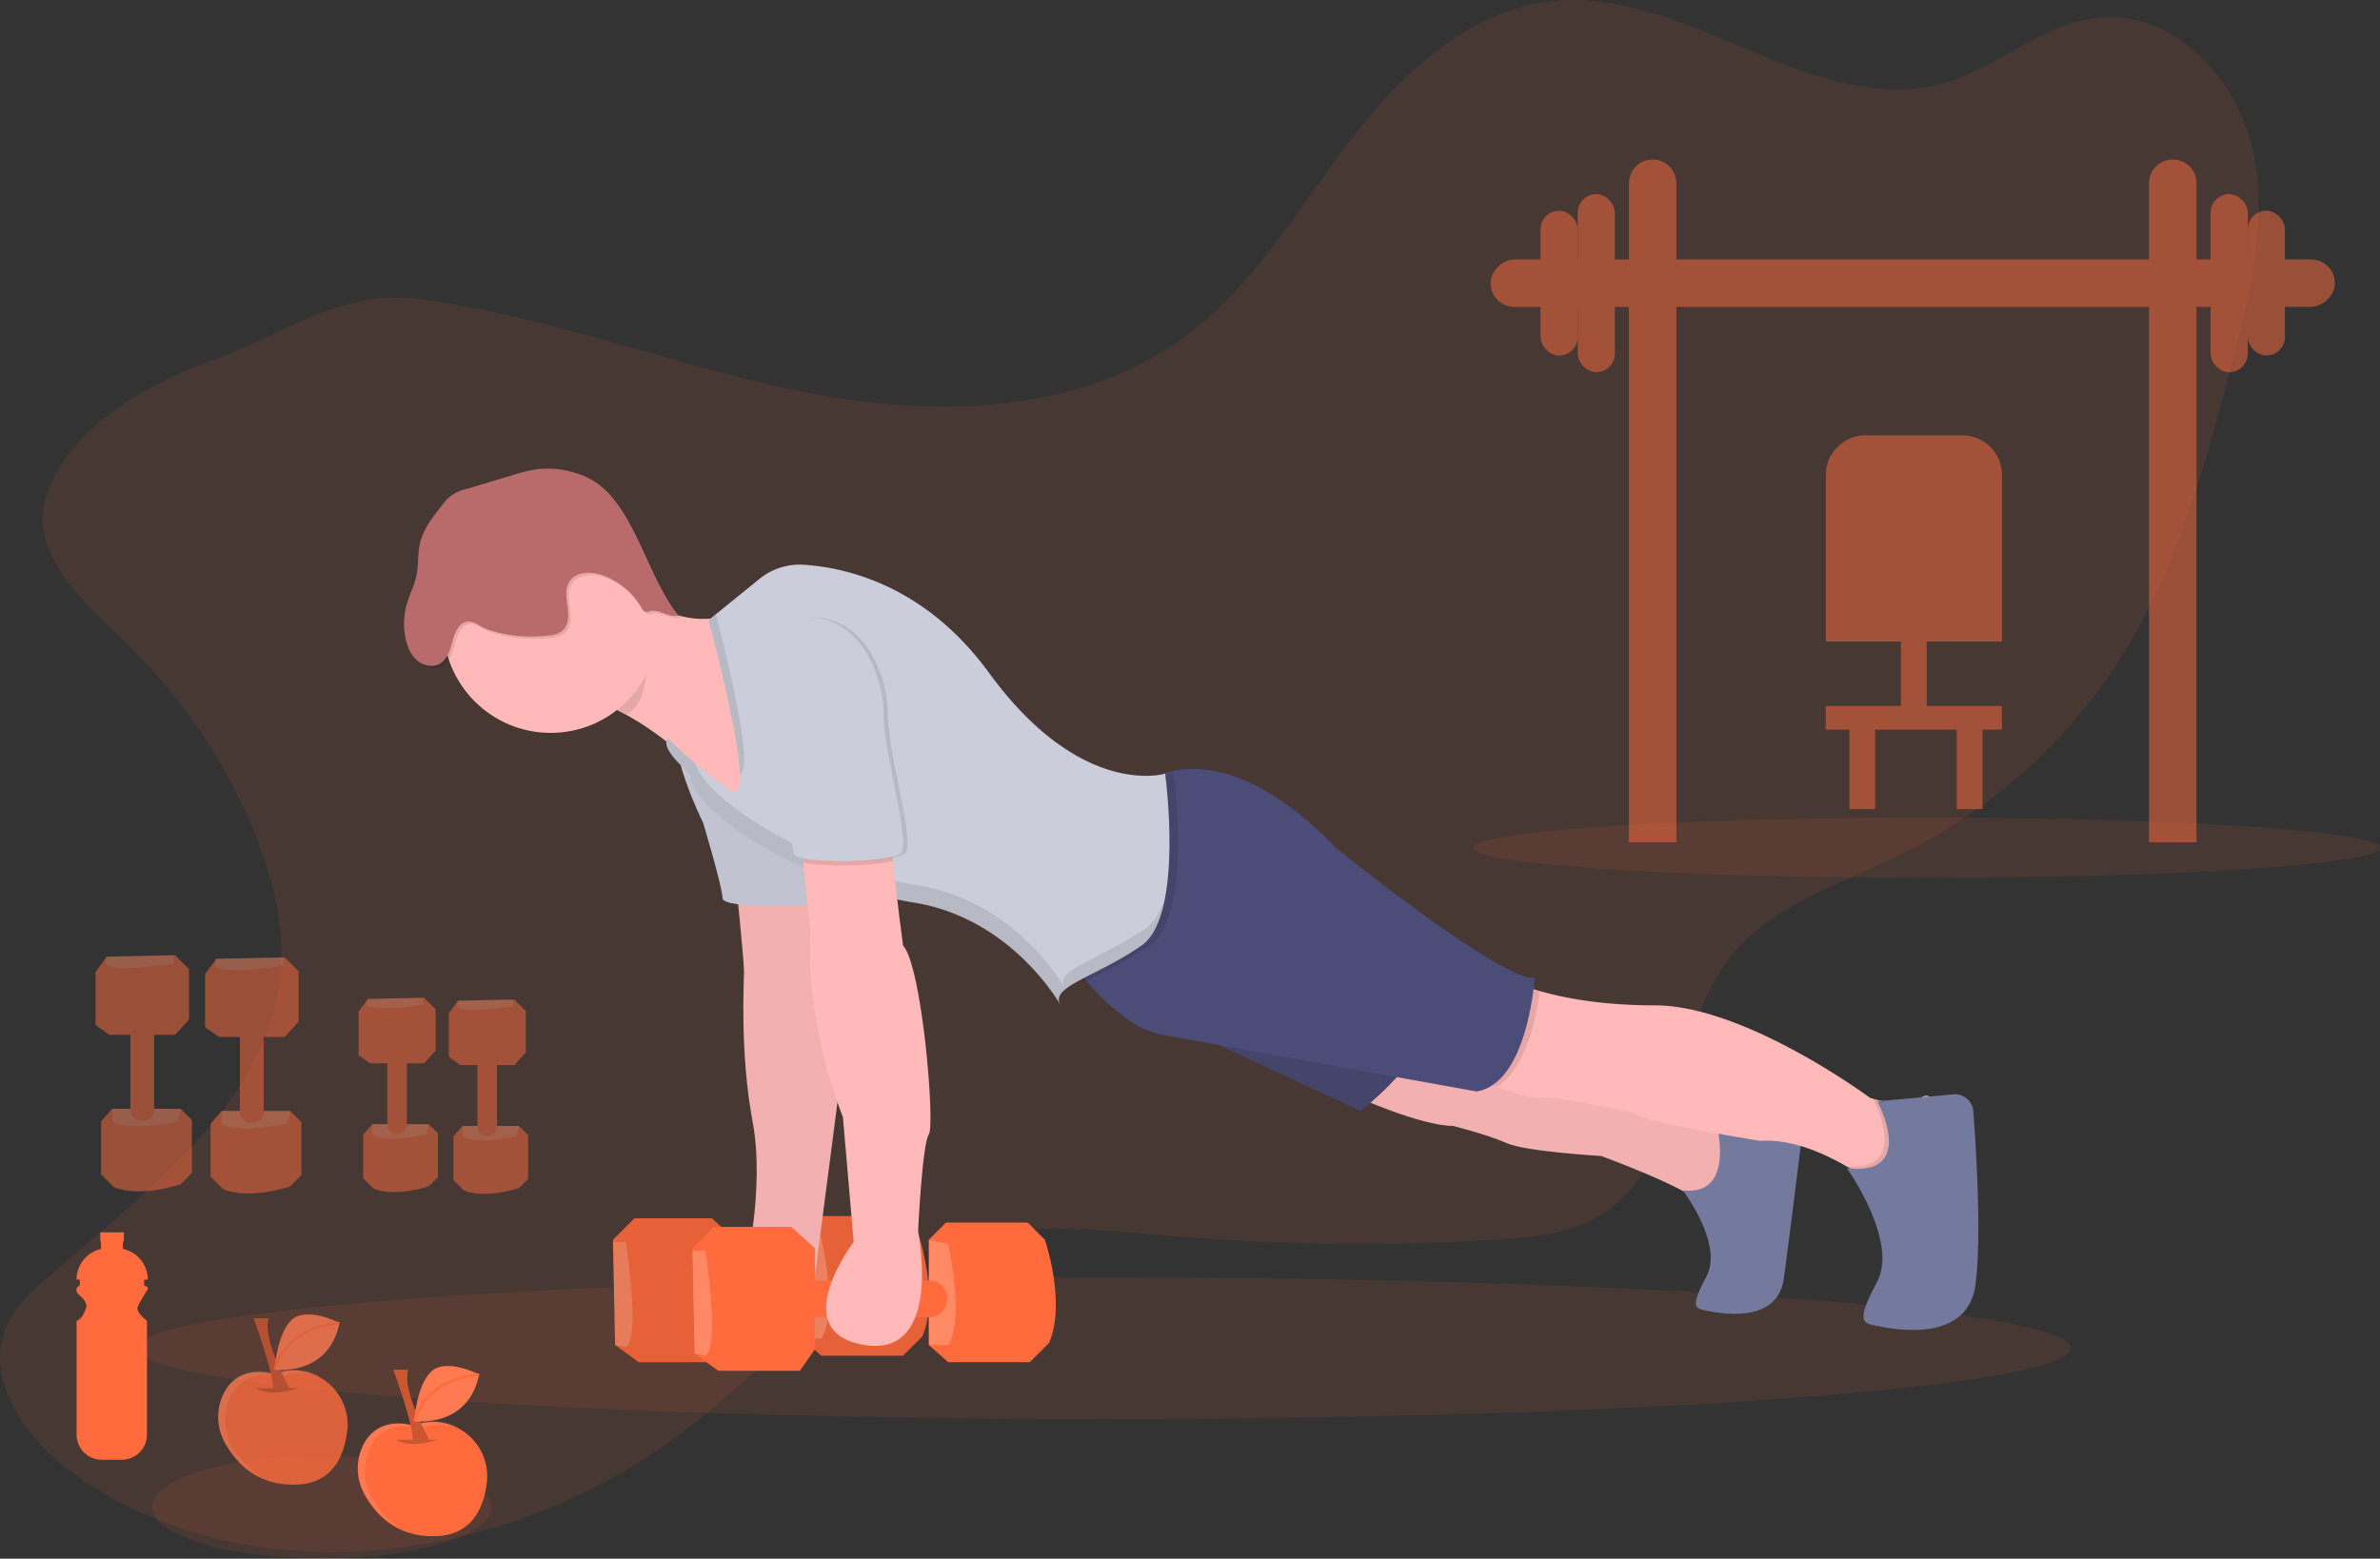 <svg xmlns="http://www.w3.org/2000/svg" width="1019.998" height="668.175" viewBox="0 0 1019.998 668.175">
  <rect x="0" y="0" width="1019.998" height="668.175" fill="#333333" stroke="none"/>
  <g id="undraw_healthy_habit_bh5w" transform="translate(-0.002 -0.005)">
    <path id="Path_317" data-name="Path 317" d="M109.75,328.95c-7.68,23.25,14.9,44.16,32.66,61A239.26,239.26,0,0,1,198.71,472c7.72,18.73,13.09,38.88,11.65,59.09-4.08,57.32-58.06,95.51-101.19,133.48C103.06,670,96.95,675.68,93.39,683c-11.43,23.49,8,50.56,29.4,65.54C199,801.86,309,786,382.92,729.55c38.28-29.24,71.18-69,117.57-82,29.66-8.27,61.14-4.35,91.83-1.8a977.724,977.724,0,0,0,138.34,1.64c16.18-1,33.1-2.56,46.65-11.45,34.31-22.48,28.52-75.78,53.28-108.48,17.8-23.5,48.21-32.56,74.68-45.55a233.64,233.64,0,0,0,97.83-90.78c21.25-36.17,32.26-77.29,43-117.83,8.1-30.46,16.23-62.36,9.37-93.13s-33.94-59.5-65.34-56.8c-24.11,2.07-43.29,21.12-66.51,27.94C868,167.69,814,110.8,756.3,116.29c-36.33,3.45-65.63,31-87.78,60s-40.9,61.65-70.15,83.49c-45.5,34-107.84,35.2-163.54,24.19s-109.14-32.68-165.46-39.9c-33.18-4.25-58.61,15.52-88.49,26.39C153.46,280.44,119.91,298.2,109.75,328.95Z" transform="translate(-90 -115.91)" fill="#ff6b3d" opacity="0.1"/>
    <ellipse id="Ellipse_21" data-name="Ellipse 21" cx="72.74" cy="22.1" rx="72.74" ry="22.1" transform="translate(65.21 623.98)" fill="#ff6b3d" opacity="0.1"/>
    <ellipse id="Ellipse_22" data-name="Ellipse 22" cx="194.27" cy="12.89" rx="194.27" ry="12.89" transform="translate(631.46 350.53)" fill="#ff6b3d" opacity="0.1"/>
    <g id="Group_724" data-name="Group 724" opacity="0.5">
      <path id="Path_318" data-name="Path 318" d="M708.28,68.4h0a10.16,10.16,0,0,1,10.16,10.16v282.5H698.12V78.55A10.16,10.16,0,0,1,708.28,68.4Z" fill="#ff6b3d"/>
      <path id="Path_319" data-name="Path 319" d="M931.21,68.4h0a10.16,10.16,0,0,1,10.16,10.16v282.5H921V78.55A10.16,10.16,0,0,1,931.21,68.4Z" fill="#ff6b3d"/>
      <rect id="Rectangle_105" data-name="Rectangle 105" width="20.32" height="361.84" rx="10.16" transform="translate(1000.67 111.23) rotate(90)" fill="#ff6b3d"/>
      <rect id="Rectangle_106" data-name="Rectangle 106" width="15.92" height="76.32" rx="7.96" transform="translate(676.16 83.22)" fill="#ff6b3d"/>
      <rect id="Rectangle_107" data-name="Rectangle 107" width="15.92" height="62.05" rx="7.96" transform="translate(660.24 90.36)" fill="#ff6b3d"/>
      <rect id="Rectangle_108" data-name="Rectangle 108" width="15.92" height="76.32" rx="7.96" transform="translate(963.33 159.54) rotate(180)" fill="#ff6b3d"/>
      <rect id="Rectangle_109" data-name="Rectangle 109" width="15.92" height="62.05" rx="7.96" transform="translate(979.25 152.4) rotate(180)" fill="#ff6b3d"/>
    </g>
    <g id="Group_725" data-name="Group 725" opacity="0.5">
      <path id="Path_320" data-name="Path 320" d="M799.46,186.64H841a17,17,0,0,1,17,17V275H782.5V203.64a17,17,0,0,1,16.96-17Z" fill="#ff6b3d"/>
      <rect id="Rectangle_110" data-name="Rectangle 110" width="11.05" height="36.83" transform="translate(814.68 268.59)" fill="#ff6b3d"/>
      <rect id="Rectangle_111" data-name="Rectangle 111" width="11.05" height="36.83" transform="translate(792.58 310.02)" fill="#ff6b3d"/>
      <rect id="Rectangle_112" data-name="Rectangle 112" width="11.05" height="36.83" transform="translate(838.62 310.02)" fill="#ff6b3d"/>
      <rect id="Rectangle_113" data-name="Rectangle 113" width="75.5" height="10.13" transform="translate(782.46 302.65)" fill="#ff6b3d"/>
    </g>
    <ellipse id="Ellipse_23" data-name="Ellipse 23" cx="414.32" cy="30.38" rx="414.32" ry="30.38" transform="translate(58.77 547.57)" fill="#ff6b3d" opacity="0.1"/>
    <path id="Path_321" data-name="Path 321" d="M670.36,585.67s28.54,12.89,42.35,12.89c0,0,14.73,3.68,23,7.37s40.51,5.52,40.51,5.52,37.75,13.81,42.35,20.26,18.41-23,18.41-23l-7.37-18.41-139-26.7Z" transform="translate(-90 -115.91)" fill="#ffb9b9"/>
    <path id="Path_322" data-name="Path 322" d="M670.36,585.67s28.54,12.89,42.35,12.89c0,0,14.73,3.68,23,7.37s40.51,5.52,40.51,5.52,37.75,13.81,42.35,20.26,18.41-23,18.41-23l-7.37-18.41-139-26.7Z" transform="translate(-90 -115.91)" opacity="0.05"/>
    <path id="Path_323" data-name="Path 323" d="M811.23,626.19s17.49,23,10.13,36.83-4.6,13.81,0,14.73,30.38,6.45,33.15-13.81,8.29-65.37,8.29-65.37L825,594.88S835.17,628.95,811.23,626.19Z" transform="translate(-90 -115.91)" fill="#737a9d"/>
    <path id="Path_324" data-name="Path 324" d="M593.94,555.29l79.18,36.83s24.86-19.34,23-29.46l-92.07-22.1Z" transform="translate(-90 -115.91)" fill="#4c4c78"/>
    <path id="Path_325" data-name="Path 325" d="M593.94,555.29l79.18,36.83s24.86-19.34,23-29.46l-92.07-22.1Z" transform="translate(-90 -115.91)" opacity="0.1"/>
    <path id="Path_326" data-name="Path 326" d="M926.32,603.17,918,623.42,898.7,628a123.294,123.294,0,0,0-17.29-12.08c-10.39-6-24.06-11.87-37-10.94,0,0-51.56-8.29-54.32-12,0,0-33.15-7.37-40.51-6.45-3.55.44-11.18-2.11-18.12-4.88-7.45-3-14.11-6.17-14.11-6.17l23.94-37.75a64.346,64.346,0,0,0,8.6,3c9.15,2.68,25.62,6.16,49.41,6.16,38.67,0,92.07,39.59,92.07,39.59s.53.18,1.44.45c4,1.21,15.4,4.06,20.66-.45C919.87,581.07,926.32,603.17,926.32,603.17Z" transform="translate(-90 -115.91)" fill="#ffb9b9"/>
    <path id="Path_327" data-name="Path 327" d="M926.32,603.17,918,623.42,898.7,628a123.294,123.294,0,0,0-17.29-12.08c28.08,2.11,11.31-28.89,11.31-28.89h.06c4,1.21,15.4,4.06,20.66-.45C919.87,581.07,926.32,603.17,926.32,603.17Z" transform="translate(-90 -115.91)" opacity="0.1"/>
    <path id="Path_328" data-name="Path 328" d="M881.52,616.7s22.27,31.23,12.9,48.82-5.86,17.58,0,18.76,38.69,8.21,42.2-17.58c2.7-19.83.33-57.89-.91-74.41a7.89,7.89,0,0,0-8.58-7.26l-32.57,3S912,620.22,881.52,616.7Z" transform="translate(-90 -115.91)" fill="#737a9d"/>
    <path id="Path_329" data-name="Path 329" d="M262.71,531.45l.92,45.12,10.13,7.36h34.99l6.44-9.2V531.45l-10.13-9.21H271.92Z" fill="#ff6b3d"/>
    <path id="Path_330" data-name="Path 330" d="M358.23,648.28s6.45,41.43,0,45.12l-4.6-.92-.92-44.19Z" transform="translate(-90 -115.91)" fill="#fff" opacity="0.2"/>
    <path id="Path_331" data-name="Path 331" d="M433.73,644.6l7.37-7.37h35l7.37,7.37s9.21,26.7,1.84,44.19L477,697.08H442l-8.29-7.37Z" transform="translate(-90 -115.91)" fill="#ff6b3d"/>
    <path id="Path_332" data-name="Path 332" d="M262.71,531.45l.92,45.12,10.13,7.36h34.99l6.44-9.2V531.45l-10.13-9.21H271.92Z" opacity="0.1"/>
    <path id="Path_333" data-name="Path 333" d="M433.73,644.6l7.37-7.37h35l7.37,7.37s9.21,26.7,1.84,44.19L477,697.08H442l-8.29-7.37Z" transform="translate(-90 -115.91)" opacity="0.1"/>
    <path id="Path_334" data-name="Path 334" d="M442,646.44s7.37,32.23,0,43.27h-8.29V644.6Z" transform="translate(-90 -115.91)" fill="#fff" opacity="0.2"/>
    <path id="Path_335" data-name="Path 335" d="M405.19,491.76s3.68,35.91,3.68,40.51-1.84,35,3.68,64.45S408.87,663,408.87,663h30.38l12.89-99.44-9.21-52.48-3.68-16.57Z" transform="translate(-90 -115.91)" fill="#ffb9b9"/>
    <path id="Path_336" data-name="Path 336" d="M405.19,491.76s3.68,35.91,3.68,40.51-1.84,35,3.68,64.45S408.87,663,408.87,663h30.38l12.89-99.44-9.21-52.48-3.68-16.57Z" transform="translate(-90 -115.91)" opacity="0.05"/>
    <path id="Path_337" data-name="Path 337" d="M399.67,400.61s-40.51.92-8.29,68.13c0,0,8.29,27.62,8.29,32.23s41.43,4.6,46,0-7.37-42.35-7.37-59.85S426.37,395.09,399.67,400.61Z" transform="translate(-90 -115.91)" fill="#cbcdda"/>
    <path id="Path_338" data-name="Path 338" d="M399.67,400.61s-40.51.92-8.29,68.13c0,0,8.29,27.62,8.29,32.23s41.43,4.6,46,0-7.37-42.35-7.37-59.85S426.37,395.09,399.67,400.61Z" transform="translate(-90 -115.91)" opacity="0.05"/>
    <path id="Path_339" data-name="Path 339" d="M350.87,361s35,37.75,64.45,10.13l-3.68,97.6s-47.88-58-81-53.4Z" transform="translate(-90 -115.91)" fill="#ffb9b9"/>
    <path id="Path_340" data-name="Path 340" d="M749.85,540.84c-1.4,10.79-5.8,33.51-18.43,40.87-7.45-3-14.11-6.17-14.11-6.17l23.94-37.75A64.333,64.333,0,0,0,749.85,540.84Z" transform="translate(-90 -115.91)" opacity="0.1"/>
    <path id="Path_341" data-name="Path 341" d="M747.7,535s-2.76,45.12-24.86,48.8L589.36,559.72a40.29,40.29,0,0,1-17.74-8c-5.39-4.24-12-10-15.91-15.28-2.12-2.88-3.4-5.63-3.19-7.9.92-10.13,41.43-34.07,27.62-76.42a25.237,25.237,0,0,1,6.48-3.72c11.53-4.79,38.07-8.31,76.38,31.34C663,479.79,733.89,536.88,747.7,535Z" transform="translate(-90 -115.91)" fill="#4c4c78"/>
    <path id="Path_342" data-name="Path 342" d="M296.78,535.13l.92,45.12,10.12,7.37h34.99l6.45-9.21V535.13l-10.13-9.2H305.98Z" fill="#ff6b3d"/>
    <path id="Path_343" data-name="Path 343" d="M392.3,652s6.45,41.43,0,45.12l-4.6-.92-.92-44.2Z" transform="translate(-90 -115.91)" fill="#fff" opacity="0.2"/>
    <path id="Path_344" data-name="Path 344" d="M488.06,647.36l7.37-7.37h35l7.37,7.37s9.21,26.7,1.84,44.19l-8.29,8.29h-35l-8.29-7.37Z" transform="translate(-90 -115.91)" fill="#ff6b3d"/>
    <path id="Path_345" data-name="Path 345" d="M496.34,649.2s7.37,32.23,0,43.27h-8.29V647.36Z" transform="translate(-90 -115.91)" fill="#fff" opacity="0.2"/>
    <path id="Path_346" data-name="Path 346" d="M439,664.86h49.81c3.9,0,7.06,3.5,7.06,7.83h0c0,4.32-3.16,7.83-7.06,7.83H439c-4.23,0-7.51-4.09-7-8.74h0C432.41,667.83,435.43,664.86,439,664.86Z" transform="translate(-90 -115.91)" fill="#ff6b3d"/>
    <path id="Path_347" data-name="Path 347" d="M582.89,521.22c-9.85,6.9-20.23,11.42-27.19,15.27-2.12-2.88-3.4-5.63-3.19-7.9.92-10.13,41.43-34.07,27.62-76.42a25.236,25.236,0,0,1,6.48-3.72,28.12,28.12,0,0,0,6.41-.88S601.3,508.33,582.89,521.22Z" transform="translate(-90 -115.91)" opacity="0.1"/>
    <path id="Path_348" data-name="Path 348" d="M376.19,432.37s13.81,13.81,27.16,22.56c12.32,8.07-9.67-73.2-9.67-73.2s13.64-11,21.65-17.53a27.44,27.44,0,0,1,19.08-6.2c18.43,1.19,52.19,8.94,79.43,46.3,39.59,54.32,75.5,43.27,75.5,43.27s8.29,60.77-10.13,73.66-38.67,17.49-35,24.86-16.57-35.91-62.61-43.27-96.68-39.59-95.75-55.24C385.86,447.57,372.51,437,376.19,432.37Z" transform="translate(-90 -115.91)" fill="#cbcdda"/>
    <path id="Path_349" data-name="Path 349" d="M366.52,385a46.27,46.27,0,0,0-.7-7.94c-12.06-6-10.35-14.16-10.35-14.16l-20.26,54.32c7.41-1,15.56,1.08,23.74,5C369.72,413.71,366.52,399.69,366.52,385Z" transform="translate(-90 -115.91)" opacity="0.1"/>
    <circle id="Ellipse_24" data-name="Ellipse 24" cx="46.04" cy="46.04" r="46.04" transform="translate(189.97 222.09)" fill="#ffb9b9"/>
    <path id="Path_350" data-name="Path 350" d="M284.18,394.42c-.85,2.73-2.16,5.54-4.63,7-3,1.78-7.14.9-9.81-1.4s-4.11-5.74-4.86-9.18a30.82,30.82,0,0,1,.5-15.05c1.2-4.15,3.27-8,4.14-12.25.93-4.52.46-9.25,1.5-13.75,1.41-6.1,5.43-11.21,9.35-16.1a16.62,16.62,0,0,1,10.83-7.2l19.27-5.81A65.112,65.112,0,0,1,321.69,318a38.87,38.87,0,0,1,14.59,1.28A33.609,33.609,0,0,1,346.86,324a39.131,39.131,0,0,1,8.35,8.45c10.19,13.32,16,35.11,26.51,48.22-4.15,1.28-8.3-3-12.45-1.7a2.92,2.92,0,0,1-1.87.15,3.07,3.07,0,0,1-1.37-1.52,31.87,31.87,0,0,0-16.29-13.94c-5.1-1.93-12-1.92-14.79,2.76-1.89,3.16-1.13,7.15-.63,10.8s.41,8-2.48,10.25a10.72,10.72,0,0,1-5.38,1.82,59.28,59.28,0,0,1-26.66-2.61c-3-1-6.05-4.13-9.22-3.13C286.3,384.9,285.31,390.79,284.18,394.42Z" transform="translate(-90 -115.91)" opacity="0.1"/>
    <path id="Path_351" data-name="Path 351" d="M283.17,393.41c-.85,2.73-2.16,5.54-4.63,7-3,1.78-7.14.9-9.81-1.4s-4.11-5.74-4.86-9.18a30.82,30.82,0,0,1,.5-15.05c1.2-4.15,3.27-8,4.14-12.25.93-4.52.46-9.25,1.5-13.75,1.41-6.1,5.43-11.21,9.35-16.1a16.62,16.62,0,0,1,10.83-7.2l19.27-5.81A65.11,65.11,0,0,1,320.68,317a38.87,38.87,0,0,1,14.59,1.28A33.611,33.611,0,0,1,345.85,323a39.129,39.129,0,0,1,8.35,8.45c10.19,13.32,16,35.11,26.51,48.22-4.15,1.28-8.3-3-12.45-1.7a2.92,2.92,0,0,1-1.87.15A3.07,3.07,0,0,1,365,376.6a31.87,31.87,0,0,0-16.29-13.94c-5.1-1.93-12-1.92-14.79,2.76-1.89,3.16-1.13,7.15-.63,10.8s.41,8-2.48,10.25a10.72,10.72,0,0,1-5.38,1.82,59.28,59.28,0,0,1-26.66-2.61c-3-1-6.05-4.13-9.22-3.13C285.29,383.89,284.3,389.78,283.17,393.41Z" transform="translate(-90 -115.91)" fill="#b96b6b"/>
    <g id="Group_726" data-name="Group 726" opacity="0.1">
      <path id="Path_352" data-name="Path 352" d="M396.8,379.22l-3.12,2.52s12.89,47.63,13.4,66.34C413.66,446.3,401,395.34,396.8,379.22Z" transform="translate(-90 -115.91)"/>
      <path id="Path_353" data-name="Path 353" d="M581,513.86c-18.41,12.89-38.67,17.49-35,24.86s-16.57-35.91-62.61-43.27c-43.19-6.91-90.43-35.7-95.35-52.16-6.9-5.9-11.92-10.91-11.92-10.91-3.68,4.6,9.67,15.19,9.67,15.19-.92,15.65,49.72,47.88,95.75,55.24s66.29,50.64,62.61,43.27,16.57-12,35-24.86c5.27-3.69,8.35-11.3,10.07-20.29C587.44,506.62,584.8,511.23,581,513.86Z" transform="translate(-90 -115.91)"/>
    </g>
    <path id="Path_354" data-name="Path 354" d="M488.06,602.25c-2.76,3.68-4.6,41.43-4.6,41.43s11,54.32-23,48.8-4.6-44.19-4.6-44.19l-4.6-53.4c-17.49-46-13.81-79.18-13.81-79.18l-3.27-30.07-1.34-12.28,39.59-9.21c-1.08,1.44-.62,10.42.35,20.85,1.51,16.34,4.25,36.23,4.25,36.23C485.29,530.43,490.82,598.56,488.06,602.25Z" transform="translate(-90 -115.91)" fill="#ffb9b9"/>
    <path id="Path_355" data-name="Path 355" d="M431.89,381.28s-40.51.92-8.29,68.13c0,0,8.29,27.62,8.29,32.23s41.43,4.6,46,0-7.37-42.35-7.37-59.85S458.59,375.75,431.89,381.28Z" transform="translate(-90 -115.91)" opacity="0.1"/>
    <path id="Path_356" data-name="Path 356" d="M472.75,485c-8.6,2.35-29.68,2.56-38.61.64l-1.34-12.28,39.59-9.21C471.33,465.58,471.79,474.56,472.75,485Z" transform="translate(-90 -115.91)" opacity="0.1"/>
    <path id="Path_357" data-name="Path 357" d="M430.05,381.28s-40.51.92-8.29,68.13c0,0,8.29,27.62,8.29,32.23s41.43,4.6,46,0-7.37-42.35-7.37-59.85S456.75,375.75,430.05,381.28Z" transform="translate(-90 -115.91)" fill="#cbcdda"/>
    <g id="Group_727" data-name="Group 727" opacity="0.5">
      <path id="Path_358" data-name="Path 358" d="M75.04,409.5l-29.32.6-4.78,6.58v22.74l5.98,4.19H75.04l5.99-6.58V415.49Z" fill="#ff6b3d"/>
      <path id="Path_359" data-name="Path 359" d="M164.45,529s-26.93,4.19-29.32,0l.6-3,28.72-.6Z" transform="translate(-90 -115.91)" fill="#fff" opacity="0.2"/>
      <path id="Path_360" data-name="Path 360" d="M167.44,591.23l4.79,4.79v22.74l-4.79,4.79s-17.35,6-28.72,1.2l-5.39-5.39V596.62l4.79-5.39Z" transform="translate(-90 -115.91)" fill="#ff6b3d"/>
      <path id="Path_361" data-name="Path 361" d="M166.24,596.62s-20.94,4.79-28.12,0v-5.39h29.32Z" transform="translate(-90 -115.91)" fill="#fff" opacity="0.2"/>
      <path id="Path_362" data-name="Path 362" d="M156.07,559.36v32.37a4.86,4.86,0,0,1-5.09,4.59h0a4.86,4.86,0,0,1-5.09-4.59V559.36c0-2.75,2.66-4.88,5.68-4.56h0a4.79,4.79,0,0,1,4.5,4.56Z" transform="translate(-90 -115.91)" fill="#ff6b3d"/>
      <path id="Path_363" data-name="Path 363" d="M122,410.42l-29.32.6-4.79,6.58v22.74l5.99,4.19H122l5.98-6.58V416.41Z" fill="#ff6b3d"/>
      <path id="Path_364" data-name="Path 364" d="M211.4,529.93s-26.93,4.19-29.32,0l.6-3,28.72-.6Z" transform="translate(-90 -115.91)" fill="#fff" opacity="0.2"/>
      <path id="Path_365" data-name="Path 365" d="M214.39,592.16l4.79,4.79v22.74l-4.79,4.79s-17.35,6-28.72,1.2l-5.39-5.39V597.54l4.79-5.39Z" transform="translate(-90 -115.91)" fill="#ff6b3d"/>
      <path id="Path_366" data-name="Path 366" d="M213.2,597.54s-20.94,4.79-28.12,0v-5.39H214.4Z" transform="translate(-90 -115.91)" fill="#fff" opacity="0.2"/>
      <path id="Path_367" data-name="Path 367" d="M203,560.28v32.37a4.86,4.86,0,0,1-5.09,4.59h0a4.86,4.86,0,0,1-5.09-4.59V560.28c0-2.75,2.66-4.88,5.68-4.56h0a4.79,4.79,0,0,1,4.5,4.56Z" transform="translate(-90 -115.91)" fill="#ff6b3d"/>
      <path id="Path_368" data-name="Path 368" d="M181.78,427.74l-24.14.49-3.94,5.42v18.72l4.93,3.44h23.15l4.92-5.42V432.66Z" fill="#ff6b3d"/>
      <path id="Path_369" data-name="Path 369" d="M271.28,546.6s-22.17,3.45-24.14,0l.49-2.46,23.64-.49Z" transform="translate(-90 -115.91)" fill="#fff" opacity="0.2"/>
      <path id="Path_370" data-name="Path 370" d="M273.75,597.83l3.94,3.94v18.72l-3.94,3.94s-14.28,4.93-23.64,1L245.67,621V602.26l3.94-4.43Z" transform="translate(-90 -115.91)" fill="#ff6b3d"/>
      <path id="Path_371" data-name="Path 371" d="M272.76,602.26s-17.24,3.94-23.15,0v-4.43h24.14Z" transform="translate(-90 -115.91)" fill="#fff" opacity="0.2"/>
      <path id="Path_372" data-name="Path 372" d="M264.39,571.59v26.65A4,4,0,0,1,260.2,602h0a4,4,0,0,1-4.19-3.78V571.59a4.05,4.05,0,0,1,4.68-3.75h0a3.94,3.94,0,0,1,3.7,3.75Z" transform="translate(-90 -115.91)" fill="#ff6b3d"/>
      <path id="Path_373" data-name="Path 373" d="M220.43,428.49l-24.14.5-3.94,5.41v18.72l4.93,3.45h23.15l4.93-5.42V433.42Z" fill="#ff6b3d"/>
      <path id="Path_374" data-name="Path 374" d="M309.94,547.36s-22.17,3.45-24.14,0l.49-2.46,23.64-.49Z" transform="translate(-90 -115.91)" fill="#fff" opacity="0.2"/>
      <path id="Path_375" data-name="Path 375" d="M312.4,598.59l3.94,3.94v18.72l-3.94,3.94s-14.28,4.93-23.64,1l-4.43-4.43V603l3.94-4.43Z" transform="translate(-90 -115.91)" fill="#ff6b3d"/>
      <path id="Path_376" data-name="Path 376" d="M311.42,603s-17.24,3.94-23.15,0v-4.43H312.4Z" transform="translate(-90 -115.91)" fill="#fff" opacity="0.2"/>
      <path id="Path_377" data-name="Path 377" d="M303,572.35V599a4,4,0,0,1-4.19,3.78h0a4,4,0,0,1-4.19-3.78V572.35a4.05,4.05,0,0,1,4.68-3.75h0A3.94,3.94,0,0,1,303,572.35Z" transform="translate(-90 -115.91)" fill="#ff6b3d"/>
    </g>
    <g id="Group_728" data-name="Group 728" opacity="0.8">
      <path id="Path_378" data-name="Path 378" d="M207.18,705s-14.17-4.8-21,7.69a22.78,22.78,0,0,0,.3,21.93c4.48,8.1,13.71,18.61,31.2,17.68,14.84-.79,19.77-12.12,21.11-22.65a23.27,23.27,0,0,0-30.9-24.91Z" transform="translate(-90 -115.91)" fill="#ff6b3d"/>
      <path id="Path_379" data-name="Path 379" d="M189.49,735.73a22.78,22.78,0,0,1-.3-21.93c6.82-12.49,21-7.69,21-7.69l.73-.26a23.06,23.06,0,0,1,16.65.37,23.06,23.06,0,0,0-19.66-1.88l-.73.26s-14.17-4.8-21,7.69a22.78,22.78,0,0,0,.3,21.93c3,5.33,8,11.7,16,15.17a35.13,35.13,0,0,1-12.99-13.66Z" transform="translate(-90 -115.91)" fill="#fff" opacity="0.1"/>
      <path id="Path_380" data-name="Path 380" d="M199.86,711s5.25,4.13,18,0" transform="translate(-90 -115.91)" opacity="0.2"/>
      <path id="Path_381" data-name="Path 381" d="M198.74,681s9,24.4,8.26,30.78l7.13-.75s-12-21.39-9-30Z" transform="translate(-90 -115.91)" fill="#ff6b3d"/>
      <path id="Path_382" data-name="Path 382" d="M198.74,681s9,24.4,8.26,30.78l7.13-.75s-12-21.39-9-30Z" transform="translate(-90 -115.91)" opacity="0.2"/>
      <path id="Path_383" data-name="Path 383" d="M235.5,683s-14.18-7.25-20.52-1.26-7.32,21.3-7.32,21.3S230.78,706.23,235.5,683Z" transform="translate(-90 -115.91)" fill="#ff6b3d"/>
      <path id="Path_384" data-name="Path 384" d="M235.5,683s-14.18-7.25-20.52-1.26-7.32,21.3-7.32,21.3S230.78,706.23,235.5,683Z" transform="translate(-90 -115.91)" fill="#fff" opacity="0.1"/>
      <path id="Path_385" data-name="Path 385" d="M207.66,703s3.72-17.77,27.84-20" transform="translate(-90 -115.91)" fill="none" stroke="#ff6b3d" stroke-miterlimit="10" stroke-width="1"/>
    </g>
    <path id="Path_386" data-name="Path 386" d="M267,727.09s-14.17-4.8-21,7.69a22.78,22.78,0,0,0,.3,21.93c4.48,8.1,13.71,18.61,31.2,17.68,14.84-.79,19.77-12.12,21.11-22.65a23.27,23.27,0,0,0-30.9-24.91Z" transform="translate(-90 -115.91)" fill="#ff6b3d"/>
    <path id="Path_387" data-name="Path 387" d="M249.34,757.83a22.78,22.78,0,0,1-.3-21.93c6.82-12.49,21-7.69,21-7.69l.73-.26a23.06,23.06,0,0,1,16.65.37,23.06,23.06,0,0,0-19.66-1.88l-.73.26s-14.17-4.8-21,7.69a22.78,22.78,0,0,0,.3,21.93c3,5.33,8,11.7,16,15.17A35.13,35.13,0,0,1,249.34,757.83Z" transform="translate(-90 -115.91)" fill="#fff" opacity="0.1"/>
    <path id="Path_388" data-name="Path 388" d="M259.71,733.09s5.25,4.13,18,0" transform="translate(-90 -115.91)" opacity="0.2"/>
    <path id="Path_389" data-name="Path 389" d="M258.58,703.07s9,24.4,8.26,30.78l7.13-.75s-12-21.39-9-30Z" transform="translate(-90 -115.91)" fill="#ff6b3d"/>
    <path id="Path_390" data-name="Path 390" d="M258.58,703.07s9,24.4,8.26,30.78l7.13-.75s-12-21.39-9-30Z" transform="translate(-90 -115.91)" opacity="0.2"/>
    <path id="Path_391" data-name="Path 391" d="M295.35,705.1s-14.18-7.25-20.52-1.26-7.32,21.3-7.32,21.3S290.63,728.32,295.35,705.1Z" transform="translate(-90 -115.91)" fill="#ff6b3d"/>
    <path id="Path_392" data-name="Path 392" d="M295.35,705.1s-14.18-7.25-20.52-1.26-7.32,21.3-7.32,21.3S290.63,728.32,295.35,705.1Z" transform="translate(-90 -115.91)" fill="#fff" opacity="0.1"/>
    <path id="Path_393" data-name="Path 393" d="M267.51,725.14s3.72-17.77,27.84-20" transform="translate(-90 -115.91)" fill="none" stroke="#ff6b3d" stroke-miterlimit="10" stroke-width="1"/>
    <path id="Path_394" data-name="Path 394" d="M153,669.17s1.39-1.55-1.22-2.17v-2.55h1.57a13.46,13.46,0,0,0-10.66-13.16V648.2h.41v-4H133v4h.29v3.13a13.46,13.46,0,0,0-10.48,13.12h1.4v2.45s-3.32,1.57,0,4.37,2.8,4.89,2.8,4.89-1.4,5.24-4.19,5.94v48.75a10.83,10.83,0,0,0,10.83,10.83h8.56A10.83,10.83,0,0,0,153,730.86V682.1s-4.89-3.67-4-5.94a55,55,0,0,1,4-6.99Z" transform="translate(-90 -115.91)" fill="#ff6b3d"/>
  </g>
</svg>
